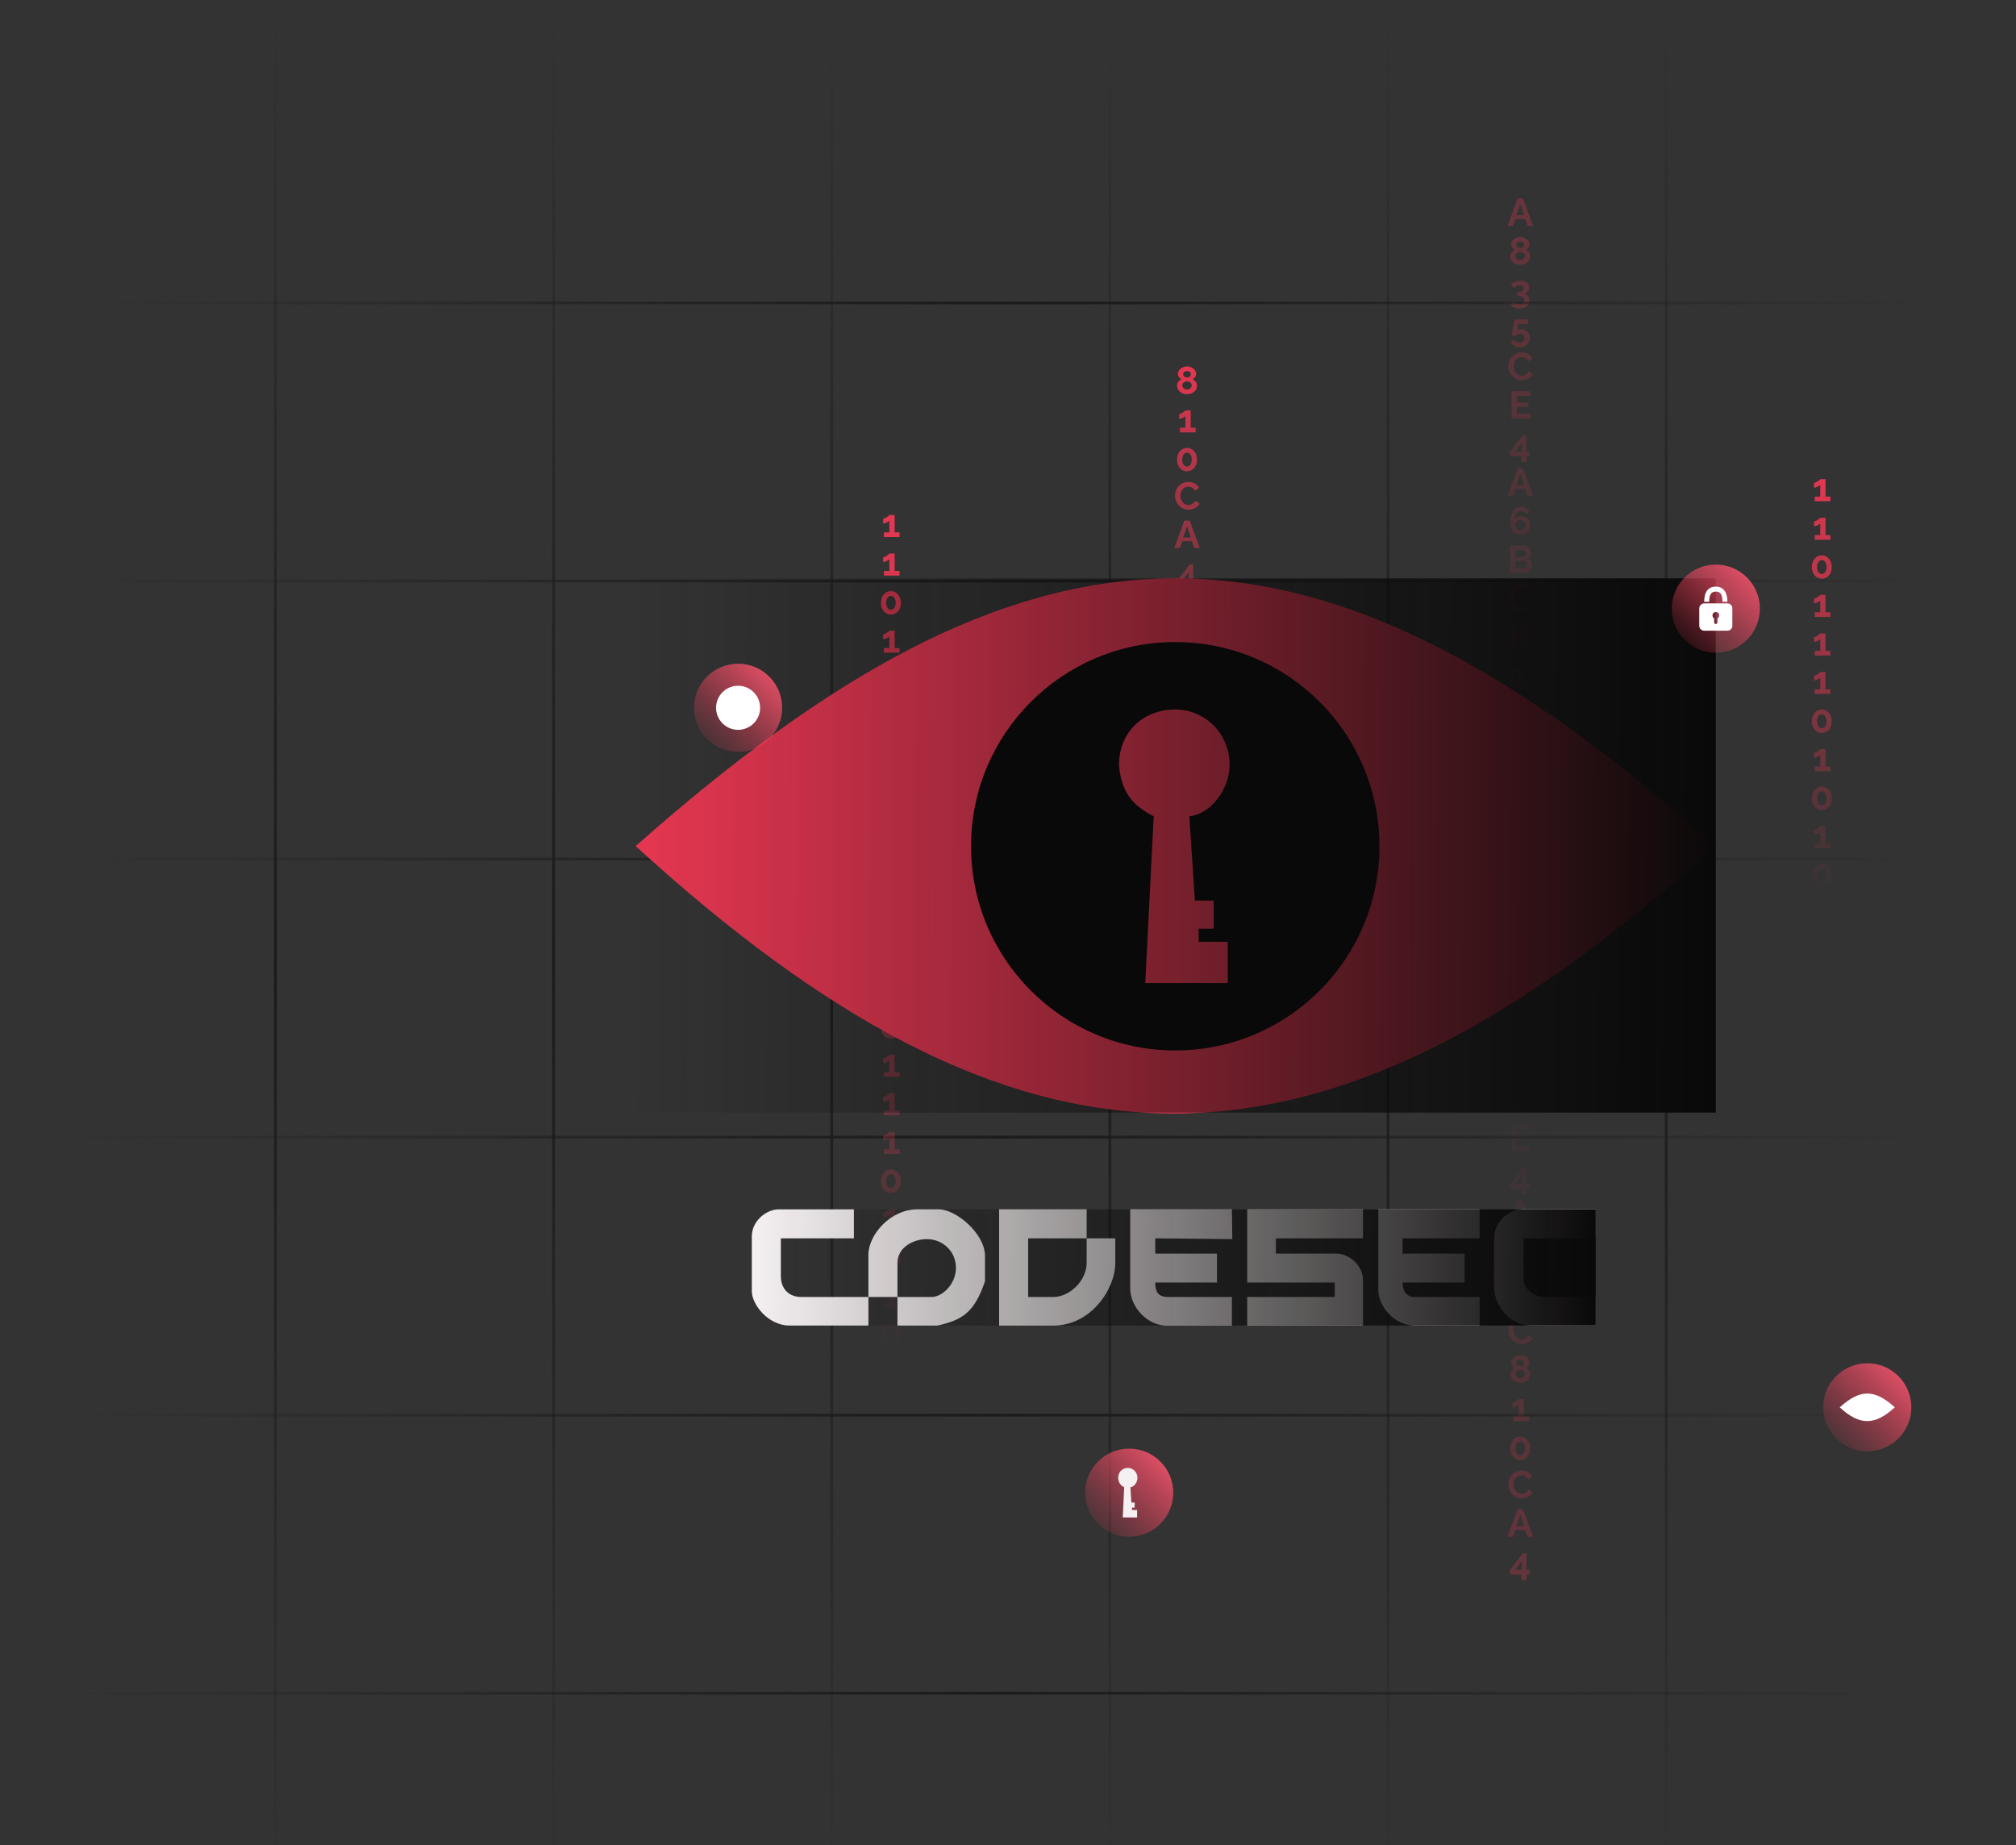 <svg width="732" height="670" viewBox="0 0 732 670" fill="none" xmlns="http://www.w3.org/2000/svg">
<rect x="0" y="0" width="732" height="670" fill="#333333" stroke="none"/>
<g clip-path="url(#clip0_1293_254)">
<path opacity="0.3" d="M551.035 72.06H552.995L556.649 82H554.661L553.737 79.522H550.265L549.355 82H547.367L551.035 72.06ZM553.387 78.164L552.015 74.062L550.587 78.164H553.387ZM555.615 93.06C555.615 93.676 555.447 94.217 555.111 94.684C554.785 95.141 554.346 95.496 553.795 95.748C553.245 96 552.643 96.126 551.989 96.126C551.327 96.126 550.72 95.995 550.169 95.734C549.628 95.463 549.194 95.095 548.867 94.628C548.55 94.152 548.391 93.606 548.391 92.99C548.391 92.617 548.471 92.281 548.629 91.982C548.788 91.674 548.984 91.413 549.217 91.198C549.46 90.983 549.703 90.811 549.945 90.68C549.6 90.512 549.306 90.26 549.063 89.924C548.821 89.588 548.699 89.219 548.699 88.818C548.699 88.37 548.797 87.978 548.993 87.642C549.189 87.297 549.451 87.007 549.777 86.774C550.104 86.541 550.459 86.363 550.841 86.242C551.233 86.121 551.621 86.06 552.003 86.06C552.377 86.06 552.759 86.121 553.151 86.242C553.543 86.354 553.903 86.527 554.229 86.76C554.556 86.993 554.817 87.283 555.013 87.628C555.219 87.964 555.321 88.356 555.321 88.804C555.321 89.205 555.195 89.579 554.943 89.924C554.691 90.269 554.388 90.521 554.033 90.68C554.444 90.885 554.808 91.193 555.125 91.604C555.452 92.005 555.615 92.491 555.615 93.06ZM550.603 88.874C550.603 89.126 550.673 89.341 550.813 89.518C550.953 89.695 551.131 89.831 551.345 89.924C551.56 90.008 551.779 90.05 552.003 90.05C552.218 90.05 552.433 90.008 552.647 89.924C552.862 89.831 553.039 89.695 553.179 89.518C553.329 89.341 553.403 89.121 553.403 88.86C553.403 88.515 553.263 88.239 552.983 88.034C552.703 87.829 552.372 87.726 551.989 87.726C551.616 87.726 551.289 87.833 551.009 88.048C550.739 88.253 550.603 88.529 550.603 88.874ZM553.711 92.948C553.711 92.631 553.627 92.365 553.459 92.15C553.291 91.926 553.077 91.758 552.815 91.646C552.554 91.525 552.279 91.464 551.989 91.464C551.691 91.464 551.411 91.525 551.149 91.646C550.897 91.767 550.692 91.94 550.533 92.164C550.375 92.388 550.295 92.649 550.295 92.948C550.295 93.247 550.379 93.508 550.547 93.732C550.715 93.947 550.93 94.119 551.191 94.25C551.453 94.371 551.723 94.432 552.003 94.432C552.302 94.432 552.577 94.367 552.829 94.236C553.091 94.105 553.301 93.933 553.459 93.718C553.627 93.494 553.711 93.237 553.711 92.948ZM553.431 106.696C554.009 106.789 554.476 107.069 554.831 107.536C555.195 107.993 555.377 108.544 555.377 109.188C555.377 109.776 555.227 110.285 554.929 110.714C554.63 111.143 554.205 111.475 553.655 111.708C553.113 111.941 552.474 112.058 551.737 112.058C550.318 112.058 549.235 111.61 548.489 110.714L549.553 109.384C549.795 109.692 550.085 109.93 550.421 110.098C550.766 110.266 551.186 110.35 551.681 110.35C552.25 110.35 552.684 110.233 552.983 110C553.281 109.776 553.431 109.435 553.431 108.978C553.431 108.493 553.258 108.119 552.913 107.858C552.567 107.597 552.045 107.466 551.345 107.466H550.953V106.066H551.387C551.956 106.066 552.399 105.94 552.717 105.688C553.043 105.427 553.207 105.095 553.207 104.694C553.207 104.321 553.076 104.041 552.815 103.854C552.553 103.658 552.213 103.56 551.793 103.56C550.925 103.56 550.262 103.933 549.805 104.68L548.629 103.364C548.825 103.084 549.091 102.837 549.427 102.622C549.772 102.407 550.164 102.239 550.603 102.118C551.051 101.997 551.517 101.936 552.003 101.936C552.637 101.936 553.193 102.039 553.669 102.244C554.154 102.449 554.532 102.739 554.803 103.112C555.073 103.485 555.209 103.919 555.209 104.414C555.209 104.787 555.134 105.137 554.985 105.464C554.835 105.781 554.625 106.052 554.355 106.276C554.093 106.491 553.785 106.631 553.431 106.696ZM551.792 126.086C551.073 126.086 550.425 125.932 549.846 125.624C549.267 125.316 548.829 124.896 548.53 124.364L549.608 123.244C549.869 123.608 550.196 123.897 550.588 124.112C550.98 124.327 551.386 124.434 551.806 124.434C552.31 124.434 552.721 124.28 553.038 123.972C553.365 123.664 553.528 123.263 553.528 122.768C553.528 122.283 553.374 121.891 553.066 121.592C552.758 121.293 552.375 121.144 551.918 121.144C551.61 121.144 551.321 121.214 551.05 121.354C550.789 121.485 550.579 121.676 550.42 121.928H548.782L549.93 116.006H554.83V117.714H551.288L550.882 119.94C550.994 119.828 551.157 119.735 551.372 119.66C551.596 119.576 551.867 119.534 552.184 119.534C552.809 119.534 553.365 119.669 553.85 119.94C554.345 120.211 554.732 120.589 555.012 121.074C555.301 121.55 555.446 122.101 555.446 122.726C555.446 123.398 555.287 123.986 554.97 124.49C554.653 124.994 554.219 125.386 553.668 125.666C553.117 125.946 552.492 126.086 551.792 126.086ZM547.635 132.96C547.635 132.353 547.743 131.756 547.957 131.168C548.181 130.58 548.503 130.048 548.923 129.572C549.343 129.096 549.857 128.718 550.463 128.438C551.07 128.149 551.761 128.004 552.535 128.004C553.441 128.004 554.229 128.205 554.901 128.606C555.573 129.007 556.073 129.53 556.399 130.174L554.915 131.196C554.747 130.823 554.528 130.529 554.257 130.314C553.987 130.099 553.693 129.945 553.375 129.852C553.067 129.759 552.769 129.712 552.479 129.712C551.994 129.712 551.569 129.81 551.205 130.006C550.851 130.202 550.552 130.459 550.309 130.776C550.067 131.093 549.885 131.448 549.763 131.84C549.651 132.232 549.595 132.624 549.595 133.016C549.595 133.604 549.717 134.155 549.959 134.668C550.202 135.172 550.543 135.583 550.981 135.9C551.42 136.217 551.929 136.376 552.507 136.376C552.806 136.376 553.114 136.325 553.431 136.222C553.758 136.119 554.057 135.956 554.327 135.732C554.598 135.508 554.808 135.219 554.957 134.864L556.539 135.774C556.334 136.269 556.012 136.689 555.573 137.034C555.135 137.37 554.64 137.631 554.089 137.818C553.539 137.995 552.993 138.084 552.451 138.084C551.742 138.084 551.093 137.939 550.505 137.65C549.927 137.351 549.423 136.959 548.993 136.474C548.564 135.979 548.228 135.429 547.985 134.822C547.752 134.206 547.635 133.585 547.635 132.96ZM555.734 150.306V152H548.832V142.06H555.608V143.754H550.764V146.148H554.95V147.716H550.764V150.306H555.734ZM552.369 167.778V165.692H548.281V164.026L552.971 158.006H554.245V164.012H555.477V165.692H554.245V167.778H552.369ZM550.157 164.012H552.579V160.848L550.157 164.012ZM551.035 170.06H552.995L556.649 180H554.661L553.737 177.522H550.265L549.355 180H547.367L551.035 170.06ZM553.387 176.164L552.015 172.062L550.587 176.164H553.387ZM555.686 190.682C555.686 191.326 555.523 191.909 555.196 192.432C554.879 192.955 554.445 193.37 553.894 193.678C553.353 193.986 552.737 194.14 552.046 194.14C551.299 194.14 550.651 193.958 550.1 193.594C549.549 193.23 549.125 192.707 548.826 192.026C548.537 191.345 548.392 190.528 548.392 189.576C548.392 187.765 548.737 186.384 549.428 185.432C550.128 184.471 551.066 183.99 552.242 183.99C552.867 183.99 553.441 184.125 553.964 184.396C554.496 184.667 554.944 185.054 555.308 185.558L554.23 186.734C554.006 186.389 553.717 186.118 553.362 185.922C553.007 185.717 552.625 185.614 552.214 185.614C551.589 185.614 551.089 185.866 550.716 186.37C550.343 186.865 550.147 187.56 550.128 188.456C550.324 188.12 550.604 187.854 550.968 187.658C551.332 187.462 551.747 187.364 552.214 187.364C552.867 187.364 553.455 187.513 553.978 187.812C554.501 188.101 554.916 188.498 555.224 189.002C555.532 189.497 555.686 190.057 555.686 190.682ZM552.06 192.558C552.387 192.558 552.69 192.474 552.97 192.306C553.25 192.129 553.474 191.9 553.642 191.62C553.81 191.331 553.894 191.018 553.894 190.682C553.894 190.346 553.81 190.043 553.642 189.772C553.474 189.492 553.25 189.273 552.97 189.114C552.69 188.946 552.387 188.862 552.06 188.862C551.724 188.862 551.416 188.946 551.136 189.114C550.856 189.273 550.632 189.492 550.464 189.772C550.305 190.043 550.226 190.346 550.226 190.682C550.226 191.018 550.31 191.331 550.478 191.62C550.646 191.9 550.865 192.129 551.136 192.306C551.416 192.474 551.724 192.558 552.06 192.558ZM556.286 205.438C556.286 205.998 556.142 206.469 555.852 206.852C555.563 207.225 555.171 207.51 554.676 207.706C554.191 207.902 553.659 208 553.08 208H548.278V198.06H553.598C554.065 198.06 554.466 198.186 554.802 198.438C555.138 198.681 555.4 198.998 555.586 199.39C555.773 199.782 555.866 200.183 555.866 200.594C555.866 201.079 555.745 201.537 555.502 201.966C555.26 202.386 554.905 202.699 554.438 202.904C555.008 203.072 555.456 203.375 555.782 203.814C556.118 204.253 556.286 204.794 556.286 205.438ZM550.21 199.712V202.218H552.786C553.104 202.218 553.379 202.106 553.612 201.882C553.846 201.658 553.962 201.35 553.962 200.958C553.962 200.585 553.855 200.286 553.64 200.062C553.435 199.829 553.178 199.712 552.87 199.712H550.21ZM554.34 205.074C554.34 204.71 554.228 204.397 554.004 204.136C553.78 203.875 553.505 203.744 553.178 203.744H550.21V206.362H553.08C553.435 206.362 553.734 206.236 553.976 205.984C554.219 205.732 554.34 205.429 554.34 205.074ZM547.635 216.96C547.635 216.353 547.743 215.756 547.957 215.168C548.181 214.58 548.503 214.048 548.923 213.572C549.343 213.096 549.857 212.718 550.463 212.438C551.07 212.149 551.761 212.004 552.535 212.004C553.441 212.004 554.229 212.205 554.901 212.606C555.573 213.007 556.073 213.53 556.399 214.174L554.915 215.196C554.747 214.823 554.528 214.529 554.257 214.314C553.987 214.099 553.693 213.945 553.375 213.852C553.067 213.759 552.769 213.712 552.479 213.712C551.994 213.712 551.569 213.81 551.205 214.006C550.851 214.202 550.552 214.459 550.309 214.776C550.067 215.093 549.885 215.448 549.763 215.84C549.651 216.232 549.595 216.624 549.595 217.016C549.595 217.604 549.717 218.155 549.959 218.668C550.202 219.172 550.543 219.583 550.981 219.9C551.42 220.217 551.929 220.376 552.507 220.376C552.806 220.376 553.114 220.325 553.431 220.222C553.758 220.119 554.057 219.956 554.327 219.732C554.598 219.508 554.808 219.219 554.957 218.864L556.539 219.774C556.334 220.269 556.012 220.689 555.573 221.034C555.135 221.37 554.64 221.631 554.089 221.818C553.539 221.995 552.993 222.084 552.451 222.084C551.742 222.084 551.093 221.939 550.505 221.65C549.927 221.351 549.423 220.959 548.993 220.474C548.564 219.979 548.228 219.429 547.985 218.822C547.752 218.206 547.635 217.585 547.635 216.96ZM555.615 233.06C555.615 233.676 555.447 234.217 555.111 234.684C554.785 235.141 554.346 235.496 553.795 235.748C553.245 236 552.643 236.126 551.989 236.126C551.327 236.126 550.72 235.995 550.169 235.734C549.628 235.463 549.194 235.095 548.867 234.628C548.55 234.152 548.391 233.606 548.391 232.99C548.391 232.617 548.471 232.281 548.629 231.982C548.788 231.674 548.984 231.413 549.217 231.198C549.46 230.983 549.703 230.811 549.945 230.68C549.6 230.512 549.306 230.26 549.063 229.924C548.821 229.588 548.699 229.219 548.699 228.818C548.699 228.37 548.797 227.978 548.993 227.642C549.189 227.297 549.451 227.007 549.777 226.774C550.104 226.541 550.459 226.363 550.841 226.242C551.233 226.121 551.621 226.06 552.003 226.06C552.377 226.06 552.759 226.121 553.151 226.242C553.543 226.354 553.903 226.527 554.229 226.76C554.556 226.993 554.817 227.283 555.013 227.628C555.219 227.964 555.321 228.356 555.321 228.804C555.321 229.205 555.195 229.579 554.943 229.924C554.691 230.269 554.388 230.521 554.033 230.68C554.444 230.885 554.808 231.193 555.125 231.604C555.452 232.005 555.615 232.491 555.615 233.06ZM550.603 228.874C550.603 229.126 550.673 229.341 550.813 229.518C550.953 229.695 551.131 229.831 551.345 229.924C551.56 230.008 551.779 230.05 552.003 230.05C552.218 230.05 552.433 230.008 552.647 229.924C552.862 229.831 553.039 229.695 553.179 229.518C553.329 229.341 553.403 229.121 553.403 228.86C553.403 228.515 553.263 228.239 552.983 228.034C552.703 227.829 552.372 227.726 551.989 227.726C551.616 227.726 551.289 227.833 551.009 228.048C550.739 228.253 550.603 228.529 550.603 228.874ZM553.711 232.948C553.711 232.631 553.627 232.365 553.459 232.15C553.291 231.926 553.077 231.758 552.815 231.646C552.554 231.525 552.279 231.464 551.989 231.464C551.691 231.464 551.411 231.525 551.149 231.646C550.897 231.767 550.692 231.94 550.533 232.164C550.375 232.388 550.295 232.649 550.295 232.948C550.295 233.247 550.379 233.508 550.547 233.732C550.715 233.947 550.93 234.119 551.191 234.25C551.453 234.371 551.723 234.432 552.003 234.432C552.302 234.432 552.577 234.367 552.829 234.236C553.091 234.105 553.301 233.933 553.459 233.718C553.627 233.494 553.711 233.237 553.711 232.948ZM555.121 248.306V250H549.437V248.306H551.425V244.064C551.313 244.204 551.122 244.353 550.851 244.512C550.59 244.671 550.3 244.806 549.983 244.918C549.675 245.03 549.4 245.086 549.157 245.086V243.336C549.325 243.336 549.526 243.285 549.759 243.182C550.002 243.07 550.24 242.939 550.473 242.79C550.716 242.641 550.921 242.496 551.089 242.356C551.266 242.207 551.378 242.09 551.425 242.006H553.343V248.306H555.121ZM555.61 259.898C555.61 260.719 555.452 261.452 555.134 262.096C554.826 262.731 554.397 263.23 553.846 263.594C553.305 263.958 552.689 264.14 551.998 264.14C551.308 264.14 550.687 263.958 550.136 263.594C549.595 263.23 549.166 262.731 548.848 262.096C548.54 261.452 548.386 260.719 548.386 259.898C548.386 259.077 548.54 258.349 548.848 257.714C549.166 257.07 549.595 256.566 550.136 256.202C550.687 255.829 551.308 255.642 551.998 255.642C552.689 255.642 553.305 255.829 553.846 256.202C554.397 256.566 554.826 257.07 555.134 257.714C555.452 258.349 555.61 259.077 555.61 259.898ZM553.72 259.898C553.72 259.151 553.557 258.545 553.23 258.078C552.913 257.602 552.502 257.364 551.998 257.364C551.476 257.364 551.056 257.602 550.738 258.078C550.421 258.545 550.262 259.151 550.262 259.898C550.262 260.645 550.421 261.251 550.738 261.718C551.056 262.185 551.476 262.418 551.998 262.418C552.502 262.418 552.913 262.185 553.23 261.718C553.557 261.251 553.72 260.645 553.72 259.898ZM547.635 272.96C547.635 272.353 547.743 271.756 547.957 271.168C548.181 270.58 548.503 270.048 548.923 269.572C549.343 269.096 549.857 268.718 550.463 268.438C551.07 268.149 551.761 268.004 552.535 268.004C553.441 268.004 554.229 268.205 554.901 268.606C555.573 269.007 556.073 269.53 556.399 270.174L554.915 271.196C554.747 270.823 554.528 270.529 554.257 270.314C553.987 270.099 553.693 269.945 553.375 269.852C553.067 269.759 552.769 269.712 552.479 269.712C551.994 269.712 551.569 269.81 551.205 270.006C550.851 270.202 550.552 270.459 550.309 270.776C550.067 271.093 549.885 271.448 549.763 271.84C549.651 272.232 549.595 272.624 549.595 273.016C549.595 273.604 549.717 274.155 549.959 274.668C550.202 275.172 550.543 275.583 550.981 275.9C551.42 276.217 551.929 276.376 552.507 276.376C552.806 276.376 553.114 276.325 553.431 276.222C553.758 276.119 554.057 275.956 554.327 275.732C554.598 275.508 554.808 275.219 554.957 274.864L556.539 275.774C556.334 276.269 556.012 276.689 555.573 277.034C555.135 277.37 554.64 277.631 554.089 277.818C553.539 277.995 552.993 278.084 552.451 278.084C551.742 278.084 551.093 277.939 550.505 277.65C549.927 277.351 549.423 276.959 548.993 276.474C548.564 275.979 548.228 275.429 547.985 274.822C547.752 274.206 547.635 273.585 547.635 272.96ZM551.035 282.06H552.995L556.649 292H554.661L553.737 289.522H550.265L549.355 292H547.367L551.035 282.06ZM553.387 288.164L552.015 284.062L550.587 288.164H553.387ZM552.369 307.778V305.692H548.281V304.026L552.971 298.006H554.245V304.012H555.477V305.692H554.245V307.778H552.369ZM550.157 304.012H552.579V300.848L550.157 304.012ZM555.686 316.682C555.686 317.326 555.523 317.909 555.196 318.432C554.879 318.955 554.445 319.37 553.894 319.678C553.353 319.986 552.737 320.14 552.046 320.14C551.299 320.14 550.651 319.958 550.1 319.594C549.549 319.23 549.125 318.707 548.826 318.026C548.537 317.345 548.392 316.528 548.392 315.576C548.392 313.765 548.737 312.384 549.428 311.432C550.128 310.471 551.066 309.99 552.242 309.99C552.867 309.99 553.441 310.125 553.964 310.396C554.496 310.667 554.944 311.054 555.308 311.558L554.23 312.734C554.006 312.389 553.717 312.118 553.362 311.922C553.007 311.717 552.625 311.614 552.214 311.614C551.589 311.614 551.089 311.866 550.716 312.37C550.343 312.865 550.147 313.56 550.128 314.456C550.324 314.12 550.604 313.854 550.968 313.658C551.332 313.462 551.747 313.364 552.214 313.364C552.867 313.364 553.455 313.513 553.978 313.812C554.501 314.101 554.916 314.498 555.224 315.002C555.532 315.497 555.686 316.057 555.686 316.682ZM552.06 318.558C552.387 318.558 552.69 318.474 552.97 318.306C553.25 318.129 553.474 317.9 553.642 317.62C553.81 317.331 553.894 317.018 553.894 316.682C553.894 316.346 553.81 316.043 553.642 315.772C553.474 315.492 553.25 315.273 552.97 315.114C552.69 314.946 552.387 314.862 552.06 314.862C551.724 314.862 551.416 314.946 551.136 315.114C550.856 315.273 550.632 315.492 550.464 315.772C550.305 316.043 550.226 316.346 550.226 316.682C550.226 317.018 550.31 317.331 550.478 317.62C550.646 317.9 550.865 318.129 551.136 318.306C551.416 318.474 551.724 318.558 552.06 318.558ZM549.016 334V324.06H555.694V325.754H550.948V328.316H554.896V329.884H550.948V334H549.016ZM551.035 338.06H552.995L556.649 348H554.661L553.737 345.522H550.265L549.355 348H547.367L551.035 338.06ZM553.387 344.164L552.015 340.062L550.587 344.164H553.387ZM555.615 359.06C555.615 359.676 555.447 360.217 555.111 360.684C554.785 361.141 554.346 361.496 553.795 361.748C553.245 362 552.643 362.126 551.989 362.126C551.327 362.126 550.72 361.995 550.169 361.734C549.628 361.463 549.194 361.095 548.867 360.628C548.55 360.152 548.391 359.606 548.391 358.99C548.391 358.617 548.471 358.281 548.629 357.982C548.788 357.674 548.984 357.413 549.217 357.198C549.46 356.983 549.703 356.811 549.945 356.68C549.6 356.512 549.306 356.26 549.063 355.924C548.821 355.588 548.699 355.219 548.699 354.818C548.699 354.37 548.797 353.978 548.993 353.642C549.189 353.297 549.451 353.007 549.777 352.774C550.104 352.541 550.459 352.363 550.841 352.242C551.233 352.121 551.621 352.06 552.003 352.06C552.377 352.06 552.759 352.121 553.151 352.242C553.543 352.354 553.903 352.527 554.229 352.76C554.556 352.993 554.817 353.283 555.013 353.628C555.219 353.964 555.321 354.356 555.321 354.804C555.321 355.205 555.195 355.579 554.943 355.924C554.691 356.269 554.388 356.521 554.033 356.68C554.444 356.885 554.808 357.193 555.125 357.604C555.452 358.005 555.615 358.491 555.615 359.06ZM550.603 354.874C550.603 355.126 550.673 355.341 550.813 355.518C550.953 355.695 551.131 355.831 551.345 355.924C551.56 356.008 551.779 356.05 552.003 356.05C552.218 356.05 552.433 356.008 552.647 355.924C552.862 355.831 553.039 355.695 553.179 355.518C553.329 355.341 553.403 355.121 553.403 354.86C553.403 354.515 553.263 354.239 552.983 354.034C552.703 353.829 552.372 353.726 551.989 353.726C551.616 353.726 551.289 353.833 551.009 354.048C550.739 354.253 550.603 354.529 550.603 354.874ZM553.711 358.948C553.711 358.631 553.627 358.365 553.459 358.15C553.291 357.926 553.077 357.758 552.815 357.646C552.554 357.525 552.279 357.464 551.989 357.464C551.691 357.464 551.411 357.525 551.149 357.646C550.897 357.767 550.692 357.94 550.533 358.164C550.375 358.388 550.295 358.649 550.295 358.948C550.295 359.247 550.379 359.508 550.547 359.732C550.715 359.947 550.93 360.119 551.191 360.25C551.453 360.371 551.723 360.432 552.003 360.432C552.302 360.432 552.577 360.367 552.829 360.236C553.091 360.105 553.301 359.933 553.459 359.718C553.627 359.494 553.711 359.237 553.711 358.948ZM553.431 372.696C554.009 372.789 554.476 373.069 554.831 373.536C555.195 373.993 555.377 374.544 555.377 375.188C555.377 375.776 555.227 376.285 554.929 376.714C554.63 377.143 554.205 377.475 553.655 377.708C553.113 377.941 552.474 378.058 551.737 378.058C550.318 378.058 549.235 377.61 548.489 376.714L549.553 375.384C549.795 375.692 550.085 375.93 550.421 376.098C550.766 376.266 551.186 376.35 551.681 376.35C552.25 376.35 552.684 376.233 552.983 376C553.281 375.776 553.431 375.435 553.431 374.978C553.431 374.493 553.258 374.119 552.913 373.858C552.567 373.597 552.045 373.466 551.345 373.466H550.953V372.066H551.387C551.956 372.066 552.399 371.94 552.717 371.688C553.043 371.427 553.207 371.095 553.207 370.694C553.207 370.321 553.076 370.041 552.815 369.854C552.553 369.658 552.213 369.56 551.793 369.56C550.925 369.56 550.262 369.933 549.805 370.68L548.629 369.364C548.825 369.084 549.091 368.837 549.427 368.622C549.772 368.407 550.164 368.239 550.603 368.118C551.051 367.997 551.517 367.936 552.003 367.936C552.637 367.936 553.193 368.039 553.669 368.244C554.154 368.449 554.532 368.739 554.803 369.112C555.073 369.485 555.209 369.919 555.209 370.414C555.209 370.787 555.134 371.137 554.985 371.464C554.835 371.781 554.625 372.052 554.355 372.276C554.093 372.491 553.785 372.631 553.431 372.696ZM551.792 392.086C551.073 392.086 550.425 391.932 549.846 391.624C549.267 391.316 548.829 390.896 548.53 390.364L549.608 389.244C549.869 389.608 550.196 389.897 550.588 390.112C550.98 390.327 551.386 390.434 551.806 390.434C552.31 390.434 552.721 390.28 553.038 389.972C553.365 389.664 553.528 389.263 553.528 388.768C553.528 388.283 553.374 387.891 553.066 387.592C552.758 387.293 552.375 387.144 551.918 387.144C551.61 387.144 551.321 387.214 551.05 387.354C550.789 387.485 550.579 387.676 550.42 387.928H548.782L549.93 382.006H554.83V383.714H551.288L550.882 385.94C550.994 385.828 551.157 385.735 551.372 385.66C551.596 385.576 551.867 385.534 552.184 385.534C552.809 385.534 553.365 385.669 553.85 385.94C554.345 386.211 554.732 386.589 555.012 387.074C555.301 387.55 555.446 388.101 555.446 388.726C555.446 389.398 555.287 389.986 554.97 390.49C554.653 390.994 554.219 391.386 553.668 391.666C553.117 391.946 552.492 392.086 551.792 392.086ZM547.635 398.96C547.635 398.353 547.743 397.756 547.957 397.168C548.181 396.58 548.503 396.048 548.923 395.572C549.343 395.096 549.857 394.718 550.463 394.438C551.07 394.149 551.761 394.004 552.535 394.004C553.441 394.004 554.229 394.205 554.901 394.606C555.573 395.007 556.073 395.53 556.399 396.174L554.915 397.196C554.747 396.823 554.528 396.529 554.257 396.314C553.987 396.099 553.693 395.945 553.375 395.852C553.067 395.759 552.769 395.712 552.479 395.712C551.994 395.712 551.569 395.81 551.205 396.006C550.851 396.202 550.552 396.459 550.309 396.776C550.067 397.093 549.885 397.448 549.763 397.84C549.651 398.232 549.595 398.624 549.595 399.016C549.595 399.604 549.717 400.155 549.959 400.668C550.202 401.172 550.543 401.583 550.981 401.9C551.42 402.217 551.929 402.376 552.507 402.376C552.806 402.376 553.114 402.325 553.431 402.222C553.758 402.119 554.057 401.956 554.327 401.732C554.598 401.508 554.808 401.219 554.957 400.864L556.539 401.774C556.334 402.269 556.012 402.689 555.573 403.034C555.135 403.37 554.64 403.631 554.089 403.818C553.539 403.995 552.993 404.084 552.451 404.084C551.742 404.084 551.093 403.939 550.505 403.65C549.927 403.351 549.423 402.959 548.993 402.474C548.564 401.979 548.228 401.429 547.985 400.822C547.752 400.206 547.635 399.585 547.635 398.96ZM555.734 416.306V418H548.832V408.06H555.608V409.754H550.764V412.148H554.95V413.716H550.764V416.306H555.734ZM552.369 433.778V431.692H548.281V430.026L552.971 424.006H554.245V430.012H555.477V431.692H554.245V433.778H552.369ZM550.157 430.012H552.579V426.848L550.157 430.012ZM551.035 436.06H552.995L556.649 446H554.661L553.737 443.522H550.265L549.355 446H547.367L551.035 436.06ZM553.387 442.164L552.015 438.062L550.587 442.164H553.387ZM555.686 456.682C555.686 457.326 555.523 457.909 555.196 458.432C554.879 458.955 554.445 459.37 553.894 459.678C553.353 459.986 552.737 460.14 552.046 460.14C551.299 460.14 550.651 459.958 550.1 459.594C549.549 459.23 549.125 458.707 548.826 458.026C548.537 457.345 548.392 456.528 548.392 455.576C548.392 453.765 548.737 452.384 549.428 451.432C550.128 450.471 551.066 449.99 552.242 449.99C552.867 449.99 553.441 450.125 553.964 450.396C554.496 450.667 554.944 451.054 555.308 451.558L554.23 452.734C554.006 452.389 553.717 452.118 553.362 451.922C553.007 451.717 552.625 451.614 552.214 451.614C551.589 451.614 551.089 451.866 550.716 452.37C550.343 452.865 550.147 453.56 550.128 454.456C550.324 454.12 550.604 453.854 550.968 453.658C551.332 453.462 551.747 453.364 552.214 453.364C552.867 453.364 553.455 453.513 553.978 453.812C554.501 454.101 554.916 454.498 555.224 455.002C555.532 455.497 555.686 456.057 555.686 456.682ZM552.06 458.558C552.387 458.558 552.69 458.474 552.97 458.306C553.25 458.129 553.474 457.9 553.642 457.62C553.81 457.331 553.894 457.018 553.894 456.682C553.894 456.346 553.81 456.043 553.642 455.772C553.474 455.492 553.25 455.273 552.97 455.114C552.69 454.946 552.387 454.862 552.06 454.862C551.724 454.862 551.416 454.946 551.136 455.114C550.856 455.273 550.632 455.492 550.464 455.772C550.305 456.043 550.226 456.346 550.226 456.682C550.226 457.018 550.31 457.331 550.478 457.62C550.646 457.9 550.865 458.129 551.136 458.306C551.416 458.474 551.724 458.558 552.06 458.558ZM556.286 471.438C556.286 471.998 556.142 472.469 555.852 472.852C555.563 473.225 555.171 473.51 554.676 473.706C554.191 473.902 553.659 474 553.08 474H548.278V464.06H553.598C554.065 464.06 554.466 464.186 554.802 464.438C555.138 464.681 555.4 464.998 555.586 465.39C555.773 465.782 555.866 466.183 555.866 466.594C555.866 467.079 555.745 467.537 555.502 467.966C555.26 468.386 554.905 468.699 554.438 468.904C555.008 469.072 555.456 469.375 555.782 469.814C556.118 470.253 556.286 470.794 556.286 471.438ZM550.21 465.712V468.218H552.786C553.104 468.218 553.379 468.106 553.612 467.882C553.846 467.658 553.962 467.35 553.962 466.958C553.962 466.585 553.855 466.286 553.64 466.062C553.435 465.829 553.178 465.712 552.87 465.712H550.21ZM554.34 471.074C554.34 470.71 554.228 470.397 554.004 470.136C553.78 469.875 553.505 469.744 553.178 469.744H550.21V472.362H553.08C553.435 472.362 553.734 472.236 553.976 471.984C554.219 471.732 554.34 471.429 554.34 471.074ZM547.635 482.96C547.635 482.353 547.743 481.756 547.957 481.168C548.181 480.58 548.503 480.048 548.923 479.572C549.343 479.096 549.857 478.718 550.463 478.438C551.07 478.149 551.761 478.004 552.535 478.004C553.441 478.004 554.229 478.205 554.901 478.606C555.573 479.007 556.073 479.53 556.399 480.174L554.915 481.196C554.747 480.823 554.528 480.529 554.257 480.314C553.987 480.099 553.693 479.945 553.375 479.852C553.067 479.759 552.769 479.712 552.479 479.712C551.994 479.712 551.569 479.81 551.205 480.006C550.851 480.202 550.552 480.459 550.309 480.776C550.067 481.093 549.885 481.448 549.763 481.84C549.651 482.232 549.595 482.624 549.595 483.016C549.595 483.604 549.717 484.155 549.959 484.668C550.202 485.172 550.543 485.583 550.981 485.9C551.42 486.217 551.929 486.376 552.507 486.376C552.806 486.376 553.114 486.325 553.431 486.222C553.758 486.119 554.057 485.956 554.327 485.732C554.598 485.508 554.808 485.219 554.957 484.864L556.539 485.774C556.334 486.269 556.012 486.689 555.573 487.034C555.135 487.37 554.64 487.631 554.089 487.818C553.539 487.995 552.993 488.084 552.451 488.084C551.742 488.084 551.093 487.939 550.505 487.65C549.927 487.351 549.423 486.959 548.993 486.474C548.564 485.979 548.228 485.429 547.985 484.822C547.752 484.206 547.635 483.585 547.635 482.96ZM555.615 499.06C555.615 499.676 555.447 500.217 555.111 500.684C554.785 501.141 554.346 501.496 553.795 501.748C553.245 502 552.643 502.126 551.989 502.126C551.327 502.126 550.72 501.995 550.169 501.734C549.628 501.463 549.194 501.095 548.867 500.628C548.55 500.152 548.391 499.606 548.391 498.99C548.391 498.617 548.471 498.281 548.629 497.982C548.788 497.674 548.984 497.413 549.217 497.198C549.46 496.983 549.703 496.811 549.945 496.68C549.6 496.512 549.306 496.26 549.063 495.924C548.821 495.588 548.699 495.219 548.699 494.818C548.699 494.37 548.797 493.978 548.993 493.642C549.189 493.297 549.451 493.007 549.777 492.774C550.104 492.541 550.459 492.363 550.841 492.242C551.233 492.121 551.621 492.06 552.003 492.06C552.377 492.06 552.759 492.121 553.151 492.242C553.543 492.354 553.903 492.527 554.229 492.76C554.556 492.993 554.817 493.283 555.013 493.628C555.219 493.964 555.321 494.356 555.321 494.804C555.321 495.205 555.195 495.579 554.943 495.924C554.691 496.269 554.388 496.521 554.033 496.68C554.444 496.885 554.808 497.193 555.125 497.604C555.452 498.005 555.615 498.491 555.615 499.06ZM550.603 494.874C550.603 495.126 550.673 495.341 550.813 495.518C550.953 495.695 551.131 495.831 551.345 495.924C551.56 496.008 551.779 496.05 552.003 496.05C552.218 496.05 552.433 496.008 552.647 495.924C552.862 495.831 553.039 495.695 553.179 495.518C553.329 495.341 553.403 495.121 553.403 494.86C553.403 494.515 553.263 494.239 552.983 494.034C552.703 493.829 552.372 493.726 551.989 493.726C551.616 493.726 551.289 493.833 551.009 494.048C550.739 494.253 550.603 494.529 550.603 494.874ZM553.711 498.948C553.711 498.631 553.627 498.365 553.459 498.15C553.291 497.926 553.077 497.758 552.815 497.646C552.554 497.525 552.279 497.464 551.989 497.464C551.691 497.464 551.411 497.525 551.149 497.646C550.897 497.767 550.692 497.94 550.533 498.164C550.375 498.388 550.295 498.649 550.295 498.948C550.295 499.247 550.379 499.508 550.547 499.732C550.715 499.947 550.93 500.119 551.191 500.25C551.453 500.371 551.723 500.432 552.003 500.432C552.302 500.432 552.577 500.367 552.829 500.236C553.091 500.105 553.301 499.933 553.459 499.718C553.627 499.494 553.711 499.237 553.711 498.948ZM555.121 514.306V516H549.437V514.306H551.425V510.064C551.313 510.204 551.122 510.353 550.851 510.512C550.59 510.671 550.3 510.806 549.983 510.918C549.675 511.03 549.4 511.086 549.157 511.086V509.336C549.325 509.336 549.526 509.285 549.759 509.182C550.002 509.07 550.24 508.939 550.473 508.79C550.716 508.641 550.921 508.496 551.089 508.356C551.266 508.207 551.378 508.09 551.425 508.006H553.343V514.306H555.121ZM555.61 525.898C555.61 526.719 555.452 527.452 555.134 528.096C554.826 528.731 554.397 529.23 553.846 529.594C553.305 529.958 552.689 530.14 551.998 530.14C551.308 530.14 550.687 529.958 550.136 529.594C549.595 529.23 549.166 528.731 548.848 528.096C548.54 527.452 548.386 526.719 548.386 525.898C548.386 525.077 548.54 524.349 548.848 523.714C549.166 523.07 549.595 522.566 550.136 522.202C550.687 521.829 551.308 521.642 551.998 521.642C552.689 521.642 553.305 521.829 553.846 522.202C554.397 522.566 554.826 523.07 555.134 523.714C555.452 524.349 555.61 525.077 555.61 525.898ZM553.72 525.898C553.72 525.151 553.557 524.545 553.23 524.078C552.913 523.602 552.502 523.364 551.998 523.364C551.476 523.364 551.056 523.602 550.738 524.078C550.421 524.545 550.262 525.151 550.262 525.898C550.262 526.645 550.421 527.251 550.738 527.718C551.056 528.185 551.476 528.418 551.998 528.418C552.502 528.418 552.913 528.185 553.23 527.718C553.557 527.251 553.72 526.645 553.72 525.898ZM547.635 538.96C547.635 538.353 547.743 537.756 547.957 537.168C548.181 536.58 548.503 536.048 548.923 535.572C549.343 535.096 549.857 534.718 550.463 534.438C551.07 534.149 551.761 534.004 552.535 534.004C553.441 534.004 554.229 534.205 554.901 534.606C555.573 535.007 556.073 535.53 556.399 536.174L554.915 537.196C554.747 536.823 554.528 536.529 554.257 536.314C553.987 536.099 553.693 535.945 553.375 535.852C553.067 535.759 552.769 535.712 552.479 535.712C551.994 535.712 551.569 535.81 551.205 536.006C550.851 536.202 550.552 536.459 550.309 536.776C550.067 537.093 549.885 537.448 549.763 537.84C549.651 538.232 549.595 538.624 549.595 539.016C549.595 539.604 549.717 540.155 549.959 540.668C550.202 541.172 550.543 541.583 550.981 541.9C551.42 542.217 551.929 542.376 552.507 542.376C552.806 542.376 553.114 542.325 553.431 542.222C553.758 542.119 554.057 541.956 554.327 541.732C554.598 541.508 554.808 541.219 554.957 540.864L556.539 541.774C556.334 542.269 556.012 542.689 555.573 543.034C555.135 543.37 554.64 543.631 554.089 543.818C553.539 543.995 552.993 544.084 552.451 544.084C551.742 544.084 551.093 543.939 550.505 543.65C549.927 543.351 549.423 542.959 548.993 542.474C548.564 541.979 548.228 541.429 547.985 540.822C547.752 540.206 547.635 539.585 547.635 538.96ZM551.035 548.06H552.995L556.649 558H554.661L553.737 555.522H550.265L549.355 558H547.367L551.035 548.06ZM553.387 554.164L552.015 550.062L550.587 554.164H553.387ZM552.369 573.778V571.692H548.281V570.026L552.971 564.006H554.245V570.012H555.477V571.692H554.245V573.778H552.369ZM550.157 570.012H552.579V566.848L550.157 570.012Z" fill="url(#paint0_linear_1293_254)"/>
<path d="M100 8V687" stroke="url(#paint1_linear_1293_254)"/>
<path d="M201 8V687" stroke="url(#paint2_linear_1293_254)"/>
<path d="M302 8V687" stroke="url(#paint3_linear_1293_254)"/>
<path d="M403 8V687" stroke="url(#paint4_linear_1293_254)"/>
<path d="M504 8V687" stroke="url(#paint5_linear_1293_254)"/>
<path d="M605 8V687" stroke="url(#paint6_linear_1293_254)"/>
<path d="M15 614.815L694 614.815" stroke="url(#paint7_linear_1293_254)"/>
<path d="M17.732 513.852L696.732 513.852" stroke="url(#paint8_linear_1293_254)"/>
<path d="M20.463 412.889L699.464 412.889" stroke="url(#paint9_linear_1293_254)"/>
<path d="M23.195 311.926L702.195 311.926" stroke="url(#paint10_linear_1293_254)"/>
<path d="M25.927 210.963L704.927 210.963" stroke="url(#paint11_linear_1293_254)"/>
<path d="M28.659 110L707.659 110" stroke="url(#paint12_linear_1293_254)"/>
<path d="M434.615 140.06C434.615 140.676 434.447 141.217 434.111 141.684C433.785 142.141 433.346 142.496 432.795 142.748C432.245 143 431.643 143.126 430.989 143.126C430.327 143.126 429.72 142.995 429.169 142.734C428.628 142.463 428.194 142.095 427.867 141.628C427.55 141.152 427.391 140.606 427.391 139.99C427.391 139.617 427.471 139.281 427.629 138.982C427.788 138.674 427.984 138.413 428.217 138.198C428.46 137.983 428.703 137.811 428.945 137.68C428.6 137.512 428.306 137.26 428.063 136.924C427.821 136.588 427.699 136.219 427.699 135.818C427.699 135.37 427.797 134.978 427.993 134.642C428.189 134.297 428.451 134.007 428.777 133.774C429.104 133.541 429.459 133.363 429.841 133.242C430.233 133.121 430.621 133.06 431.003 133.06C431.377 133.06 431.759 133.121 432.151 133.242C432.543 133.354 432.903 133.527 433.229 133.76C433.556 133.993 433.817 134.283 434.013 134.628C434.219 134.964 434.321 135.356 434.321 135.804C434.321 136.205 434.195 136.579 433.943 136.924C433.691 137.269 433.388 137.521 433.033 137.68C433.444 137.885 433.808 138.193 434.125 138.604C434.452 139.005 434.615 139.491 434.615 140.06ZM429.603 135.874C429.603 136.126 429.673 136.341 429.813 136.518C429.953 136.695 430.131 136.831 430.345 136.924C430.56 137.008 430.779 137.05 431.003 137.05C431.218 137.05 431.433 137.008 431.647 136.924C431.862 136.831 432.039 136.695 432.179 136.518C432.329 136.341 432.403 136.121 432.403 135.86C432.403 135.515 432.263 135.239 431.983 135.034C431.703 134.829 431.372 134.726 430.989 134.726C430.616 134.726 430.289 134.833 430.009 135.048C429.739 135.253 429.603 135.529 429.603 135.874ZM432.711 139.948C432.711 139.631 432.627 139.365 432.459 139.15C432.291 138.926 432.077 138.758 431.815 138.646C431.554 138.525 431.279 138.464 430.989 138.464C430.691 138.464 430.411 138.525 430.149 138.646C429.897 138.767 429.692 138.94 429.533 139.164C429.375 139.388 429.295 139.649 429.295 139.948C429.295 140.247 429.379 140.508 429.547 140.732C429.715 140.947 429.93 141.119 430.191 141.25C430.453 141.371 430.723 141.432 431.003 141.432C431.302 141.432 431.577 141.367 431.829 141.236C432.091 141.105 432.301 140.933 432.459 140.718C432.627 140.494 432.711 140.237 432.711 139.948ZM434.121 155.306V157H428.437V155.306H430.425V151.064C430.313 151.204 430.122 151.353 429.851 151.512C429.59 151.671 429.3 151.806 428.983 151.918C428.675 152.03 428.4 152.086 428.157 152.086V150.336C428.325 150.336 428.526 150.285 428.759 150.182C429.002 150.07 429.24 149.939 429.473 149.79C429.716 149.641 429.921 149.496 430.089 149.356C430.266 149.207 430.378 149.09 430.425 149.006H432.343V155.306H434.121ZM434.61 166.898C434.61 167.719 434.452 168.452 434.134 169.096C433.826 169.731 433.397 170.23 432.846 170.594C432.305 170.958 431.689 171.14 430.998 171.14C430.308 171.14 429.687 170.958 429.136 170.594C428.595 170.23 428.166 169.731 427.848 169.096C427.54 168.452 427.386 167.719 427.386 166.898C427.386 166.077 427.54 165.349 427.848 164.714C428.166 164.07 428.595 163.566 429.136 163.202C429.687 162.829 430.308 162.642 430.998 162.642C431.689 162.642 432.305 162.829 432.846 163.202C433.397 163.566 433.826 164.07 434.134 164.714C434.452 165.349 434.61 166.077 434.61 166.898ZM432.72 166.898C432.72 166.151 432.557 165.545 432.23 165.078C431.913 164.602 431.502 164.364 430.998 164.364C430.476 164.364 430.056 164.602 429.738 165.078C429.421 165.545 429.262 166.151 429.262 166.898C429.262 167.645 429.421 168.251 429.738 168.718C430.056 169.185 430.476 169.418 430.998 169.418C431.502 169.418 431.913 169.185 432.23 168.718C432.557 168.251 432.72 167.645 432.72 166.898ZM426.635 179.96C426.635 179.353 426.743 178.756 426.957 178.168C427.181 177.58 427.503 177.048 427.923 176.572C428.343 176.096 428.857 175.718 429.463 175.438C430.07 175.149 430.761 175.004 431.535 175.004C432.441 175.004 433.229 175.205 433.901 175.606C434.573 176.007 435.073 176.53 435.399 177.174L433.915 178.196C433.747 177.823 433.528 177.529 433.257 177.314C432.987 177.099 432.693 176.945 432.375 176.852C432.067 176.759 431.769 176.712 431.479 176.712C430.994 176.712 430.569 176.81 430.205 177.006C429.851 177.202 429.552 177.459 429.309 177.776C429.067 178.093 428.885 178.448 428.763 178.84C428.651 179.232 428.595 179.624 428.595 180.016C428.595 180.604 428.717 181.155 428.959 181.668C429.202 182.172 429.543 182.583 429.981 182.9C430.42 183.217 430.929 183.376 431.507 183.376C431.806 183.376 432.114 183.325 432.431 183.222C432.758 183.119 433.057 182.956 433.327 182.732C433.598 182.508 433.808 182.219 433.957 181.864L435.539 182.774C435.334 183.269 435.012 183.689 434.573 184.034C434.135 184.37 433.64 184.631 433.089 184.818C432.539 184.995 431.993 185.084 431.451 185.084C430.742 185.084 430.093 184.939 429.505 184.65C428.927 184.351 428.423 183.959 427.993 183.474C427.564 182.979 427.228 182.429 426.985 181.822C426.752 181.206 426.635 180.585 426.635 179.96ZM430.035 189.06H431.995L435.649 199H433.661L432.737 196.522H429.265L428.355 199H426.367L430.035 189.06ZM432.387 195.164L431.015 191.062L429.587 195.164H432.387ZM431.369 214.778V212.692H427.281V211.026L431.971 205.006H433.245V211.012H434.477V212.692H433.245V214.778H431.369ZM429.157 211.012H431.579V207.848L429.157 211.012ZM434.686 223.682C434.686 224.326 434.523 224.909 434.196 225.432C433.879 225.955 433.445 226.37 432.894 226.678C432.353 226.986 431.737 227.14 431.046 227.14C430.299 227.14 429.651 226.958 429.1 226.594C428.549 226.23 428.125 225.707 427.826 225.026C427.537 224.345 427.392 223.528 427.392 222.576C427.392 220.765 427.737 219.384 428.428 218.432C429.128 217.471 430.066 216.99 431.242 216.99C431.867 216.99 432.441 217.125 432.964 217.396C433.496 217.667 433.944 218.054 434.308 218.558L433.23 219.734C433.006 219.389 432.717 219.118 432.362 218.922C432.007 218.717 431.625 218.614 431.214 218.614C430.589 218.614 430.089 218.866 429.716 219.37C429.343 219.865 429.147 220.56 429.128 221.456C429.324 221.12 429.604 220.854 429.968 220.658C430.332 220.462 430.747 220.364 431.214 220.364C431.867 220.364 432.455 220.513 432.978 220.812C433.501 221.101 433.916 221.498 434.224 222.002C434.532 222.497 434.686 223.057 434.686 223.682ZM431.06 225.558C431.387 225.558 431.69 225.474 431.97 225.306C432.25 225.129 432.474 224.9 432.642 224.62C432.81 224.331 432.894 224.018 432.894 223.682C432.894 223.346 432.81 223.043 432.642 222.772C432.474 222.492 432.25 222.273 431.97 222.114C431.69 221.946 431.387 221.862 431.06 221.862C430.724 221.862 430.416 221.946 430.136 222.114C429.856 222.273 429.632 222.492 429.464 222.772C429.305 223.043 429.226 223.346 429.226 223.682C429.226 224.018 429.31 224.331 429.478 224.62C429.646 224.9 429.865 225.129 430.136 225.306C430.416 225.474 430.724 225.558 431.06 225.558ZM428.016 241V231.06H434.694V232.754H429.948V235.316H433.896V236.884H429.948V241H428.016Z" fill="url(#paint13_linear_1293_254)"/>
<path d="M326.621 193.306V195H320.937V193.306H322.925V189.064C322.813 189.204 322.622 189.353 322.351 189.512C322.09 189.671 321.8 189.806 321.483 189.918C321.175 190.03 320.9 190.086 320.657 190.086V188.336C320.825 188.336 321.026 188.285 321.259 188.182C321.502 188.07 321.74 187.939 321.973 187.79C322.216 187.641 322.421 187.496 322.589 187.356C322.766 187.207 322.878 187.09 322.925 187.006H324.843V193.306H326.621ZM326.621 207.306V209H320.937V207.306H322.925V203.064C322.813 203.204 322.622 203.353 322.351 203.512C322.09 203.671 321.8 203.806 321.483 203.918C321.175 204.03 320.9 204.086 320.657 204.086V202.336C320.825 202.336 321.026 202.285 321.259 202.182C321.502 202.07 321.74 201.939 321.973 201.79C322.216 201.641 322.421 201.496 322.589 201.356C322.766 201.207 322.878 201.09 322.925 201.006H324.843V207.306H326.621ZM327.11 218.898C327.11 219.719 326.952 220.452 326.634 221.096C326.326 221.731 325.897 222.23 325.346 222.594C324.805 222.958 324.189 223.14 323.498 223.14C322.808 223.14 322.187 222.958 321.636 222.594C321.095 222.23 320.666 221.731 320.348 221.096C320.04 220.452 319.886 219.719 319.886 218.898C319.886 218.077 320.04 217.349 320.348 216.714C320.666 216.07 321.095 215.566 321.636 215.202C322.187 214.829 322.808 214.642 323.498 214.642C324.189 214.642 324.805 214.829 325.346 215.202C325.897 215.566 326.326 216.07 326.634 216.714C326.952 217.349 327.11 218.077 327.11 218.898ZM325.22 218.898C325.22 218.151 325.057 217.545 324.73 217.078C324.413 216.602 324.002 216.364 323.498 216.364C322.976 216.364 322.556 216.602 322.238 217.078C321.921 217.545 321.762 218.151 321.762 218.898C321.762 219.645 321.921 220.251 322.238 220.718C322.556 221.185 322.976 221.418 323.498 221.418C324.002 221.418 324.413 221.185 324.73 220.718C325.057 220.251 325.22 219.645 325.22 218.898ZM326.621 235.306V237H320.937V235.306H322.925V231.064C322.813 231.204 322.622 231.353 322.351 231.512C322.09 231.671 321.8 231.806 321.483 231.918C321.175 232.03 320.9 232.086 320.657 232.086V230.336C320.825 230.336 321.026 230.285 321.259 230.182C321.502 230.07 321.74 229.939 321.973 229.79C322.216 229.641 322.421 229.496 322.589 229.356C322.766 229.207 322.878 229.09 322.925 229.006H324.843V235.306H326.621ZM326.621 249.306V251H320.937V249.306H322.925V245.064C322.813 245.204 322.622 245.353 322.351 245.512C322.09 245.671 321.8 245.806 321.483 245.918C321.175 246.03 320.9 246.086 320.657 246.086V244.336C320.825 244.336 321.026 244.285 321.259 244.182C321.502 244.07 321.74 243.939 321.973 243.79C322.216 243.641 322.421 243.496 322.589 243.356C322.766 243.207 322.878 243.09 322.925 243.006H324.843V249.306H326.621ZM326.621 263.306V265H320.937V263.306H322.925V259.064C322.813 259.204 322.622 259.353 322.351 259.512C322.09 259.671 321.8 259.806 321.483 259.918C321.175 260.03 320.9 260.086 320.657 260.086V258.336C320.825 258.336 321.026 258.285 321.259 258.182C321.502 258.07 321.74 257.939 321.973 257.79C322.216 257.641 322.421 257.496 322.589 257.356C322.766 257.207 322.878 257.09 322.925 257.006H324.843V263.306H326.621ZM327.11 274.898C327.11 275.719 326.952 276.452 326.634 277.096C326.326 277.731 325.897 278.23 325.346 278.594C324.805 278.958 324.189 279.14 323.498 279.14C322.808 279.14 322.187 278.958 321.636 278.594C321.095 278.23 320.666 277.731 320.348 277.096C320.04 276.452 319.886 275.719 319.886 274.898C319.886 274.077 320.04 273.349 320.348 272.714C320.666 272.07 321.095 271.566 321.636 271.202C322.187 270.829 322.808 270.642 323.498 270.642C324.189 270.642 324.805 270.829 325.346 271.202C325.897 271.566 326.326 272.07 326.634 272.714C326.952 273.349 327.11 274.077 327.11 274.898ZM325.22 274.898C325.22 274.151 325.057 273.545 324.73 273.078C324.413 272.602 324.002 272.364 323.498 272.364C322.976 272.364 322.556 272.602 322.238 273.078C321.921 273.545 321.762 274.151 321.762 274.898C321.762 275.645 321.921 276.251 322.238 276.718C322.556 277.185 322.976 277.418 323.498 277.418C324.002 277.418 324.413 277.185 324.73 276.718C325.057 276.251 325.22 275.645 325.22 274.898ZM326.621 291.306V293H320.937V291.306H322.925V287.064C322.813 287.204 322.622 287.353 322.351 287.512C322.09 287.671 321.8 287.806 321.483 287.918C321.175 288.03 320.9 288.086 320.657 288.086V286.336C320.825 286.336 321.026 286.285 321.259 286.182C321.502 286.07 321.74 285.939 321.973 285.79C322.216 285.641 322.421 285.496 322.589 285.356C322.766 285.207 322.878 285.09 322.925 285.006H324.843V291.306H326.621ZM327.11 302.898C327.11 303.719 326.952 304.452 326.634 305.096C326.326 305.731 325.897 306.23 325.346 306.594C324.805 306.958 324.189 307.14 323.498 307.14C322.808 307.14 322.187 306.958 321.636 306.594C321.095 306.23 320.666 305.731 320.348 305.096C320.04 304.452 319.886 303.719 319.886 302.898C319.886 302.077 320.04 301.349 320.348 300.714C320.666 300.07 321.095 299.566 321.636 299.202C322.187 298.829 322.808 298.642 323.498 298.642C324.189 298.642 324.805 298.829 325.346 299.202C325.897 299.566 326.326 300.07 326.634 300.714C326.952 301.349 327.11 302.077 327.11 302.898ZM325.22 302.898C325.22 302.151 325.057 301.545 324.73 301.078C324.413 300.602 324.002 300.364 323.498 300.364C322.976 300.364 322.556 300.602 322.238 301.078C321.921 301.545 321.762 302.151 321.762 302.898C321.762 303.645 321.921 304.251 322.238 304.718C322.556 305.185 322.976 305.418 323.498 305.418C324.002 305.418 324.413 305.185 324.73 304.718C325.057 304.251 325.22 303.645 325.22 302.898ZM326.621 319.306V321H320.937V319.306H322.925V315.064C322.813 315.204 322.622 315.353 322.351 315.512C322.09 315.671 321.8 315.806 321.483 315.918C321.175 316.03 320.9 316.086 320.657 316.086V314.336C320.825 314.336 321.026 314.285 321.259 314.182C321.502 314.07 321.74 313.939 321.973 313.79C322.216 313.641 322.421 313.496 322.589 313.356C322.766 313.207 322.878 313.09 322.925 313.006H324.843V319.306H326.621ZM327.11 330.898C327.11 331.719 326.952 332.452 326.634 333.096C326.326 333.731 325.897 334.23 325.346 334.594C324.805 334.958 324.189 335.14 323.498 335.14C322.808 335.14 322.187 334.958 321.636 334.594C321.095 334.23 320.666 333.731 320.348 333.096C320.04 332.452 319.886 331.719 319.886 330.898C319.886 330.077 320.04 329.349 320.348 328.714C320.666 328.07 321.095 327.566 321.636 327.202C322.187 326.829 322.808 326.642 323.498 326.642C324.189 326.642 324.805 326.829 325.346 327.202C325.897 327.566 326.326 328.07 326.634 328.714C326.952 329.349 327.11 330.077 327.11 330.898ZM325.22 330.898C325.22 330.151 325.057 329.545 324.73 329.078C324.413 328.602 324.002 328.364 323.498 328.364C322.976 328.364 322.556 328.602 322.238 329.078C321.921 329.545 321.762 330.151 321.762 330.898C321.762 331.645 321.921 332.251 322.238 332.718C322.556 333.185 322.976 333.418 323.498 333.418C324.002 333.418 324.413 333.185 324.73 332.718C325.057 332.251 325.22 331.645 325.22 330.898ZM326.621 347.306V349H320.937V347.306H322.925V343.064C322.813 343.204 322.622 343.353 322.351 343.512C322.09 343.671 321.8 343.806 321.483 343.918C321.175 344.03 320.9 344.086 320.657 344.086V342.336C320.825 342.336 321.026 342.285 321.259 342.182C321.502 342.07 321.74 341.939 321.973 341.79C322.216 341.641 322.421 341.496 322.589 341.356C322.766 341.207 322.878 341.09 322.925 341.006H324.843V347.306H326.621ZM326.621 361.306V363H320.937V361.306H322.925V357.064C322.813 357.204 322.622 357.353 322.351 357.512C322.09 357.671 321.8 357.806 321.483 357.918C321.175 358.03 320.9 358.086 320.657 358.086V356.336C320.825 356.336 321.026 356.285 321.259 356.182C321.502 356.07 321.74 355.939 321.973 355.79C322.216 355.641 322.421 355.496 322.589 355.356C322.766 355.207 322.878 355.09 322.925 355.006H324.843V361.306H326.621ZM327.11 372.898C327.11 373.719 326.952 374.452 326.634 375.096C326.326 375.731 325.897 376.23 325.346 376.594C324.805 376.958 324.189 377.14 323.498 377.14C322.808 377.14 322.187 376.958 321.636 376.594C321.095 376.23 320.666 375.731 320.348 375.096C320.04 374.452 319.886 373.719 319.886 372.898C319.886 372.077 320.04 371.349 320.348 370.714C320.666 370.07 321.095 369.566 321.636 369.202C322.187 368.829 322.808 368.642 323.498 368.642C324.189 368.642 324.805 368.829 325.346 369.202C325.897 369.566 326.326 370.07 326.634 370.714C326.952 371.349 327.11 372.077 327.11 372.898ZM325.22 372.898C325.22 372.151 325.057 371.545 324.73 371.078C324.413 370.602 324.002 370.364 323.498 370.364C322.976 370.364 322.556 370.602 322.238 371.078C321.921 371.545 321.762 372.151 321.762 372.898C321.762 373.645 321.921 374.251 322.238 374.718C322.556 375.185 322.976 375.418 323.498 375.418C324.002 375.418 324.413 375.185 324.73 374.718C325.057 374.251 325.22 373.645 325.22 372.898ZM326.621 389.306V391H320.937V389.306H322.925V385.064C322.813 385.204 322.622 385.353 322.351 385.512C322.09 385.671 321.8 385.806 321.483 385.918C321.175 386.03 320.9 386.086 320.657 386.086V384.336C320.825 384.336 321.026 384.285 321.259 384.182C321.502 384.07 321.74 383.939 321.973 383.79C322.216 383.641 322.421 383.496 322.589 383.356C322.766 383.207 322.878 383.09 322.925 383.006H324.843V389.306H326.621ZM326.621 403.306V405H320.937V403.306H322.925V399.064C322.813 399.204 322.622 399.353 322.351 399.512C322.09 399.671 321.8 399.806 321.483 399.918C321.175 400.03 320.9 400.086 320.657 400.086V398.336C320.825 398.336 321.026 398.285 321.259 398.182C321.502 398.07 321.74 397.939 321.973 397.79C322.216 397.641 322.421 397.496 322.589 397.356C322.766 397.207 322.878 397.09 322.925 397.006H324.843V403.306H326.621ZM326.621 417.306V419H320.937V417.306H322.925V413.064C322.813 413.204 322.622 413.353 322.351 413.512C322.09 413.671 321.8 413.806 321.483 413.918C321.175 414.03 320.9 414.086 320.657 414.086V412.336C320.825 412.336 321.026 412.285 321.259 412.182C321.502 412.07 321.74 411.939 321.973 411.79C322.216 411.641 322.421 411.496 322.589 411.356C322.766 411.207 322.878 411.09 322.925 411.006H324.843V417.306H326.621ZM327.11 428.898C327.11 429.719 326.952 430.452 326.634 431.096C326.326 431.731 325.897 432.23 325.346 432.594C324.805 432.958 324.189 433.14 323.498 433.14C322.808 433.14 322.187 432.958 321.636 432.594C321.095 432.23 320.666 431.731 320.348 431.096C320.04 430.452 319.886 429.719 319.886 428.898C319.886 428.077 320.04 427.349 320.348 426.714C320.666 426.07 321.095 425.566 321.636 425.202C322.187 424.829 322.808 424.642 323.498 424.642C324.189 424.642 324.805 424.829 325.346 425.202C325.897 425.566 326.326 426.07 326.634 426.714C326.952 427.349 327.11 428.077 327.11 428.898ZM325.22 428.898C325.22 428.151 325.057 427.545 324.73 427.078C324.413 426.602 324.002 426.364 323.498 426.364C322.976 426.364 322.556 426.602 322.238 427.078C321.921 427.545 321.762 428.151 321.762 428.898C321.762 429.645 321.921 430.251 322.238 430.718C322.556 431.185 322.976 431.418 323.498 431.418C324.002 431.418 324.413 431.185 324.73 430.718C325.057 430.251 325.22 429.645 325.22 428.898ZM326.621 445.306V447H320.937V445.306H322.925V441.064C322.813 441.204 322.622 441.353 322.351 441.512C322.09 441.671 321.8 441.806 321.483 441.918C321.175 442.03 320.9 442.086 320.657 442.086V440.336C320.825 440.336 321.026 440.285 321.259 440.182C321.502 440.07 321.74 439.939 321.973 439.79C322.216 439.641 322.421 439.496 322.589 439.356C322.766 439.207 322.878 439.09 322.925 439.006H324.843V445.306H326.621ZM327.11 456.898C327.11 457.719 326.952 458.452 326.634 459.096C326.326 459.731 325.897 460.23 325.346 460.594C324.805 460.958 324.189 461.14 323.498 461.14C322.808 461.14 322.187 460.958 321.636 460.594C321.095 460.23 320.666 459.731 320.348 459.096C320.04 458.452 319.886 457.719 319.886 456.898C319.886 456.077 320.04 455.349 320.348 454.714C320.666 454.07 321.095 453.566 321.636 453.202C322.187 452.829 322.808 452.642 323.498 452.642C324.189 452.642 324.805 452.829 325.346 453.202C325.897 453.566 326.326 454.07 326.634 454.714C326.952 455.349 327.11 456.077 327.11 456.898ZM325.22 456.898C325.22 456.151 325.057 455.545 324.73 455.078C324.413 454.602 324.002 454.364 323.498 454.364C322.976 454.364 322.556 454.602 322.238 455.078C321.921 455.545 321.762 456.151 321.762 456.898C321.762 457.645 321.921 458.251 322.238 458.718C322.556 459.185 322.976 459.418 323.498 459.418C324.002 459.418 324.413 459.185 324.73 458.718C325.057 458.251 325.22 457.645 325.22 456.898ZM326.621 473.306V475H320.937V473.306H322.925V469.064C322.813 469.204 322.622 469.353 322.351 469.512C322.09 469.671 321.8 469.806 321.483 469.918C321.175 470.03 320.9 470.086 320.657 470.086V468.336C320.825 468.336 321.026 468.285 321.259 468.182C321.502 468.07 321.74 467.939 321.973 467.79C322.216 467.641 322.421 467.496 322.589 467.356C322.766 467.207 322.878 467.09 322.925 467.006H324.843V473.306H326.621ZM327.11 484.898C327.11 485.719 326.952 486.452 326.634 487.096C326.326 487.731 325.897 488.23 325.346 488.594C324.805 488.958 324.189 489.14 323.498 489.14C322.808 489.14 322.187 488.958 321.636 488.594C321.095 488.23 320.666 487.731 320.348 487.096C320.04 486.452 319.886 485.719 319.886 484.898C319.886 484.077 320.04 483.349 320.348 482.714C320.666 482.07 321.095 481.566 321.636 481.202C322.187 480.829 322.808 480.642 323.498 480.642C324.189 480.642 324.805 480.829 325.346 481.202C325.897 481.566 326.326 482.07 326.634 482.714C326.952 483.349 327.11 484.077 327.11 484.898ZM325.22 484.898C325.22 484.151 325.057 483.545 324.73 483.078C324.413 482.602 324.002 482.364 323.498 482.364C322.976 482.364 322.556 482.602 322.238 483.078C321.921 483.545 321.762 484.151 321.762 484.898C321.762 485.645 321.921 486.251 322.238 486.718C322.556 487.185 322.976 487.418 323.498 487.418C324.002 487.418 324.413 487.185 324.73 486.718C325.057 486.251 325.22 485.645 325.22 484.898Z" fill="url(#paint14_linear_1293_254)"/>
<path d="M664.621 180.306V182H658.937V180.306H660.925V176.064C660.813 176.204 660.622 176.353 660.351 176.512C660.09 176.671 659.8 176.806 659.483 176.918C659.175 177.03 658.9 177.086 658.657 177.086V175.336C658.825 175.336 659.026 175.285 659.259 175.182C659.502 175.07 659.74 174.939 659.973 174.79C660.216 174.641 660.421 174.496 660.589 174.356C660.766 174.207 660.878 174.09 660.925 174.006H662.843V180.306H664.621ZM664.621 194.306V196H658.937V194.306H660.925V190.064C660.813 190.204 660.622 190.353 660.351 190.512C660.09 190.671 659.8 190.806 659.483 190.918C659.175 191.03 658.9 191.086 658.657 191.086V189.336C658.825 189.336 659.026 189.285 659.259 189.182C659.502 189.07 659.74 188.939 659.973 188.79C660.216 188.641 660.421 188.496 660.589 188.356C660.766 188.207 660.878 188.09 660.925 188.006H662.843V194.306H664.621ZM665.11 205.898C665.11 206.719 664.952 207.452 664.634 208.096C664.326 208.731 663.897 209.23 663.346 209.594C662.805 209.958 662.189 210.14 661.498 210.14C660.808 210.14 660.187 209.958 659.636 209.594C659.095 209.23 658.666 208.731 658.348 208.096C658.04 207.452 657.886 206.719 657.886 205.898C657.886 205.077 658.04 204.349 658.348 203.714C658.666 203.07 659.095 202.566 659.636 202.202C660.187 201.829 660.808 201.642 661.498 201.642C662.189 201.642 662.805 201.829 663.346 202.202C663.897 202.566 664.326 203.07 664.634 203.714C664.952 204.349 665.11 205.077 665.11 205.898ZM663.22 205.898C663.22 205.151 663.057 204.545 662.73 204.078C662.413 203.602 662.002 203.364 661.498 203.364C660.976 203.364 660.556 203.602 660.238 204.078C659.921 204.545 659.762 205.151 659.762 205.898C659.762 206.645 659.921 207.251 660.238 207.718C660.556 208.185 660.976 208.418 661.498 208.418C662.002 208.418 662.413 208.185 662.73 207.718C663.057 207.251 663.22 206.645 663.22 205.898ZM664.621 222.306V224H658.937V222.306H660.925V218.064C660.813 218.204 660.622 218.353 660.351 218.512C660.09 218.671 659.8 218.806 659.483 218.918C659.175 219.03 658.9 219.086 658.657 219.086V217.336C658.825 217.336 659.026 217.285 659.259 217.182C659.502 217.07 659.74 216.939 659.973 216.79C660.216 216.641 660.421 216.496 660.589 216.356C660.766 216.207 660.878 216.09 660.925 216.006H662.843V222.306H664.621ZM664.621 236.306V238H658.937V236.306H660.925V232.064C660.813 232.204 660.622 232.353 660.351 232.512C660.09 232.671 659.8 232.806 659.483 232.918C659.175 233.03 658.9 233.086 658.657 233.086V231.336C658.825 231.336 659.026 231.285 659.259 231.182C659.502 231.07 659.74 230.939 659.973 230.79C660.216 230.641 660.421 230.496 660.589 230.356C660.766 230.207 660.878 230.09 660.925 230.006H662.843V236.306H664.621ZM664.621 250.306V252H658.937V250.306H660.925V246.064C660.813 246.204 660.622 246.353 660.351 246.512C660.09 246.671 659.8 246.806 659.483 246.918C659.175 247.03 658.9 247.086 658.657 247.086V245.336C658.825 245.336 659.026 245.285 659.259 245.182C659.502 245.07 659.74 244.939 659.973 244.79C660.216 244.641 660.421 244.496 660.589 244.356C660.766 244.207 660.878 244.09 660.925 244.006H662.843V250.306H664.621ZM665.11 261.898C665.11 262.719 664.952 263.452 664.634 264.096C664.326 264.731 663.897 265.23 663.346 265.594C662.805 265.958 662.189 266.14 661.498 266.14C660.808 266.14 660.187 265.958 659.636 265.594C659.095 265.23 658.666 264.731 658.348 264.096C658.04 263.452 657.886 262.719 657.886 261.898C657.886 261.077 658.04 260.349 658.348 259.714C658.666 259.07 659.095 258.566 659.636 258.202C660.187 257.829 660.808 257.642 661.498 257.642C662.189 257.642 662.805 257.829 663.346 258.202C663.897 258.566 664.326 259.07 664.634 259.714C664.952 260.349 665.11 261.077 665.11 261.898ZM663.22 261.898C663.22 261.151 663.057 260.545 662.73 260.078C662.413 259.602 662.002 259.364 661.498 259.364C660.976 259.364 660.556 259.602 660.238 260.078C659.921 260.545 659.762 261.151 659.762 261.898C659.762 262.645 659.921 263.251 660.238 263.718C660.556 264.185 660.976 264.418 661.498 264.418C662.002 264.418 662.413 264.185 662.73 263.718C663.057 263.251 663.22 262.645 663.22 261.898ZM664.621 278.306V280H658.937V278.306H660.925V274.064C660.813 274.204 660.622 274.353 660.351 274.512C660.09 274.671 659.8 274.806 659.483 274.918C659.175 275.03 658.9 275.086 658.657 275.086V273.336C658.825 273.336 659.026 273.285 659.259 273.182C659.502 273.07 659.74 272.939 659.973 272.79C660.216 272.641 660.421 272.496 660.589 272.356C660.766 272.207 660.878 272.09 660.925 272.006H662.843V278.306H664.621ZM665.11 289.898C665.11 290.719 664.952 291.452 664.634 292.096C664.326 292.731 663.897 293.23 663.346 293.594C662.805 293.958 662.189 294.14 661.498 294.14C660.808 294.14 660.187 293.958 659.636 293.594C659.095 293.23 658.666 292.731 658.348 292.096C658.04 291.452 657.886 290.719 657.886 289.898C657.886 289.077 658.04 288.349 658.348 287.714C658.666 287.07 659.095 286.566 659.636 286.202C660.187 285.829 660.808 285.642 661.498 285.642C662.189 285.642 662.805 285.829 663.346 286.202C663.897 286.566 664.326 287.07 664.634 287.714C664.952 288.349 665.11 289.077 665.11 289.898ZM663.22 289.898C663.22 289.151 663.057 288.545 662.73 288.078C662.413 287.602 662.002 287.364 661.498 287.364C660.976 287.364 660.556 287.602 660.238 288.078C659.921 288.545 659.762 289.151 659.762 289.898C659.762 290.645 659.921 291.251 660.238 291.718C660.556 292.185 660.976 292.418 661.498 292.418C662.002 292.418 662.413 292.185 662.73 291.718C663.057 291.251 663.22 290.645 663.22 289.898ZM664.621 306.306V308H658.937V306.306H660.925V302.064C660.813 302.204 660.622 302.353 660.351 302.512C660.09 302.671 659.8 302.806 659.483 302.918C659.175 303.03 658.9 303.086 658.657 303.086V301.336C658.825 301.336 659.026 301.285 659.259 301.182C659.502 301.07 659.74 300.939 659.973 300.79C660.216 300.641 660.421 300.496 660.589 300.356C660.766 300.207 660.878 300.09 660.925 300.006H662.843V306.306H664.621ZM665.11 317.898C665.11 318.719 664.952 319.452 664.634 320.096C664.326 320.731 663.897 321.23 663.346 321.594C662.805 321.958 662.189 322.14 661.498 322.14C660.808 322.14 660.187 321.958 659.636 321.594C659.095 321.23 658.666 320.731 658.348 320.096C658.04 319.452 657.886 318.719 657.886 317.898C657.886 317.077 658.04 316.349 658.348 315.714C658.666 315.07 659.095 314.566 659.636 314.202C660.187 313.829 660.808 313.642 661.498 313.642C662.189 313.642 662.805 313.829 663.346 314.202C663.897 314.566 664.326 315.07 664.634 315.714C664.952 316.349 665.11 317.077 665.11 317.898ZM663.22 317.898C663.22 317.151 663.057 316.545 662.73 316.078C662.413 315.602 662.002 315.364 661.498 315.364C660.976 315.364 660.556 315.602 660.238 316.078C659.921 316.545 659.762 317.151 659.762 317.898C659.762 318.645 659.921 319.251 660.238 319.718C660.556 320.185 660.976 320.418 661.498 320.418C662.002 320.418 662.413 320.185 662.73 319.718C663.057 319.251 663.22 318.645 663.22 317.898Z" fill="url(#paint15_linear_1293_254)"/>
<path d="M230.811 307.222C371.967 182.052 473.327 173.209 622.646 307.222C476.728 439.874 368.906 433.411 230.811 307.222Z" fill="#E83752"/>
<circle cx="426.729" cy="307.278" r="74.149" fill="#0A0909"/>
<path d="M415.844 356.938L418.906 296.394C411.423 292.653 407.001 287.551 406.321 277.687C406.321 265.442 415.504 257.619 426.729 257.619C437.613 257.619 446.456 266.462 446.456 277.687C446.456 286.87 439.314 295.714 431.831 296.394L433.871 327.006H440.674V337.21H435.232V341.972H445.776V356.938H415.844Z" fill="#E83752"/>
<path d="M447.296 439.128H410.383V467.874C410.383 474.733 416.828 481.299 423.273 481.299H447.296V470.939H424.152C420.344 470.939 419.465 468.896 419.465 465.686H441.876V455.179H419.465V449.634L447.443 449.926L447.296 439.128Z" fill="#F5F0F1"/>
<path d="M494.903 439.128H452.863V465.686H484.649V470.939H452.863V481.299H494.903V464.81C494.903 459.119 489.483 455.179 485.235 455.179H463.263V449.634H494.903V439.128Z" fill="#F5F0F1"/>
<path d="M537.237 439.128H500.469V468.312C500.469 474.441 506.329 481.299 513.653 481.299H537.237V470.939H513.653C510.723 470.939 509.258 468.75 509.258 465.686H531.817V455.179H509.258V449.634H537.237V439.128Z" fill="#F5F0F1"/>
<path d="M552.617 439.128C547.051 439.128 542.51 444.381 542.51 449.634V467.583C542.51 474.003 548.369 481.299 555.84 481.299H579.423V470.939H561.113C557.012 470.939 553.203 468.166 553.203 464.372V449.634H579.423V439.128H552.617Z" fill="#F5F0F1"/>
<path fill-rule="evenodd" clip-rule="evenodd" d="M310.042 439.128H282.65C278.402 439.128 272.982 443.214 272.982 448.905V468.896C272.982 473.565 278.841 481.299 286.605 481.299H315.316V470.939H325.862V481.299H340.511C349.603 479.237 353.79 476.485 357.649 465.248V456.055C357.649 447.883 347.102 439.128 340.95 439.128H332.894C323.519 439.128 315.316 448.175 315.316 455.617V470.939H291C286.459 470.939 283.529 468.02 283.529 463.351V449.634H310.042V439.128ZM325.862 470.939V458.536C325.862 452.991 331.575 449.926 336.556 449.926C342.122 449.926 347.102 454.158 347.102 460.432C347.102 465.977 342.415 470.939 338.167 470.939H325.862Z" fill="#F5F0F1"/>
<path fill-rule="evenodd" clip-rule="evenodd" d="M362.776 439.128V481.299H382.551C396.174 481.299 404.963 468.02 404.963 458.536V449.634H394.563V439.128H362.776ZM394.563 449.634H373.323V470.939H382.551C388.117 470.939 394.563 465.248 394.563 458.536V449.634Z" fill="#F5F0F1"/>
<rect x="228" y="210" width="395" height="193.986" fill="url(#paint16_linear_1293_254)"/>
<rect x="272.982" y="439.128" width="306.441" height="42.171" fill="url(#paint17_linear_1293_254)"/>
<circle cx="268" cy="257" r="16" fill="url(#paint18_linear_1293_254)"/>
<circle cx="268" cy="257" r="8" fill="white"/>
<circle cx="678" cy="511" r="16" fill="url(#paint19_linear_1293_254)"/>
<path d="M668 511.004C675.205 504.562 680.378 504.106 688 511.004C680.552 517.831 675.049 517.498 668 511.004Z" fill="white"/>
<circle cx="410" cy="542" r="16" fill="url(#paint20_linear_1293_254)"/>
<path d="M407.661 551L408.195 540.027C406.89 539.349 406.119 538.425 406 536.637C406 534.418 407.602 533 409.559 533C411.458 533 413 534.603 413 536.637C413 538.301 411.754 539.904 410.449 540.027L410.805 545.575H411.992V547.425H411.042V548.288H412.881V551H407.661Z" fill="#F5F0F1"/>
<circle cx="623" cy="221" r="16" fill="url(#paint21_linear_1293_254)"/>
<path d="M618.786 218.505H620.603C620.603 216.238 621.137 214.799 623.015 214.799C624.878 214.846 625.397 216.05 625.427 218.505H627.214C627.214 215.628 626.145 213 623.015 213C620.252 213 618.786 214.924 618.786 218.505Z" fill="white"/>
<path fill-rule="evenodd" clip-rule="evenodd" d="M617 220.93C617 220.007 617.763 219.1 618.786 219.1H627.214C628.237 219.1 629 219.882 629 220.93V227.373C629 228.234 628.16 229 627.214 229H618.786C617.702 229 617 228.124 617 227.17V220.93ZM621.794 223.432C621.794 223.964 622.023 224.339 622.405 224.543V225.981C622.405 226.357 622.679 226.576 623 226.576C623.321 226.576 623.611 226.372 623.611 225.981V224.543C624.023 224.214 624.206 223.979 624.206 223.432C624.206 222.65 623.687 222.228 623 222.228C622.374 222.228 621.794 222.697 621.794 223.432Z" fill="white"/>
</g>
<defs>
<linearGradient id="paint0_linear_1293_254" x1="552" y1="70" x2="552" y2="588" gradientUnits="userSpaceOnUse">
<stop stop-color="#E83752"/>
<stop offset="0.422" stop-color="#E83752" stop-opacity="0"/>
<stop offset="0.615" stop-color="#E83752" stop-opacity="0"/>
<stop offset="1" stop-color="#E83752"/>
</linearGradient>
<linearGradient id="paint1_linear_1293_254" x1="100.5" y1="8" x2="100.5" y2="687" gradientUnits="userSpaceOnUse">
<stop stop-color="#1C1B1B" stop-opacity="0"/>
<stop offset="0.505" stop-color="#1C1B1B"/>
<stop offset="1" stop-color="#1C1B1B" stop-opacity="0"/>
</linearGradient>
<linearGradient id="paint2_linear_1293_254" x1="201.5" y1="8" x2="201.5" y2="687" gradientUnits="userSpaceOnUse">
<stop stop-color="#1C1B1B" stop-opacity="0"/>
<stop offset="0.505" stop-color="#1C1B1B"/>
<stop offset="1" stop-color="#1C1B1B" stop-opacity="0"/>
</linearGradient>
<linearGradient id="paint3_linear_1293_254" x1="302.5" y1="8" x2="302.5" y2="687" gradientUnits="userSpaceOnUse">
<stop stop-color="#1C1B1B" stop-opacity="0"/>
<stop offset="0.505" stop-color="#1C1B1B"/>
<stop offset="1" stop-color="#1C1B1B" stop-opacity="0"/>
</linearGradient>
<linearGradient id="paint4_linear_1293_254" x1="403.5" y1="8" x2="403.5" y2="687" gradientUnits="userSpaceOnUse">
<stop stop-color="#1C1B1B" stop-opacity="0"/>
<stop offset="0.505" stop-color="#1C1B1B"/>
<stop offset="1" stop-color="#1C1B1B" stop-opacity="0"/>
</linearGradient>
<linearGradient id="paint5_linear_1293_254" x1="504.5" y1="8" x2="504.5" y2="687" gradientUnits="userSpaceOnUse">
<stop stop-color="#1C1B1B" stop-opacity="0"/>
<stop offset="0.505" stop-color="#1C1B1B"/>
<stop offset="1" stop-color="#1C1B1B" stop-opacity="0"/>
</linearGradient>
<linearGradient id="paint6_linear_1293_254" x1="605.5" y1="8" x2="605.5" y2="687" gradientUnits="userSpaceOnUse">
<stop stop-color="#1C1B1B" stop-opacity="0"/>
<stop offset="0.505" stop-color="#1C1B1B"/>
<stop offset="1" stop-color="#1C1B1B" stop-opacity="0"/>
</linearGradient>
<linearGradient id="paint7_linear_1293_254" x1="15" y1="614.315" x2="694" y2="614.315" gradientUnits="userSpaceOnUse">
<stop stop-color="#1C1B1B" stop-opacity="0"/>
<stop offset="0.505" stop-color="#1C1B1B"/>
<stop offset="1" stop-color="#1C1B1B" stop-opacity="0"/>
</linearGradient>
<linearGradient id="paint8_linear_1293_254" x1="17.732" y1="513.352" x2="696.732" y2="513.352" gradientUnits="userSpaceOnUse">
<stop stop-color="#1C1B1B" stop-opacity="0"/>
<stop offset="0.505" stop-color="#1C1B1B"/>
<stop offset="1" stop-color="#1C1B1B" stop-opacity="0"/>
</linearGradient>
<linearGradient id="paint9_linear_1293_254" x1="20.463" y1="412.389" x2="699.464" y2="412.389" gradientUnits="userSpaceOnUse">
<stop stop-color="#1C1B1B" stop-opacity="0"/>
<stop offset="0.505" stop-color="#1C1B1B"/>
<stop offset="1" stop-color="#1C1B1B" stop-opacity="0"/>
</linearGradient>
<linearGradient id="paint10_linear_1293_254" x1="23.195" y1="311.426" x2="702.195" y2="311.426" gradientUnits="userSpaceOnUse">
<stop stop-color="#1C1B1B" stop-opacity="0"/>
<stop offset="0.505" stop-color="#1C1B1B"/>
<stop offset="1" stop-color="#1C1B1B" stop-opacity="0"/>
</linearGradient>
<linearGradient id="paint11_linear_1293_254" x1="25.927" y1="210.463" x2="704.927" y2="210.463" gradientUnits="userSpaceOnUse">
<stop stop-color="#1C1B1B" stop-opacity="0"/>
<stop offset="0.505" stop-color="#1C1B1B"/>
<stop offset="1" stop-color="#1C1B1B" stop-opacity="0"/>
</linearGradient>
<linearGradient id="paint12_linear_1293_254" x1="28.659" y1="109.5" x2="707.659" y2="109.5" gradientUnits="userSpaceOnUse">
<stop stop-color="#1C1B1B" stop-opacity="0"/>
<stop offset="0.505" stop-color="#1C1B1B"/>
<stop offset="1" stop-color="#1C1B1B" stop-opacity="0"/>
</linearGradient>
<linearGradient id="paint13_linear_1293_254" x1="431" y1="131" x2="431" y2="257" gradientUnits="userSpaceOnUse">
<stop stop-color="#E83752"/>
<stop offset="1" stop-color="#E83752" stop-opacity="0"/>
</linearGradient>
<linearGradient id="paint14_linear_1293_254" x1="323.5" y1="183" x2="323.5" y2="491" gradientUnits="userSpaceOnUse">
<stop stop-color="#E83752"/>
<stop offset="1" stop-color="#E83752" stop-opacity="0"/>
</linearGradient>
<linearGradient id="paint15_linear_1293_254" x1="661.5" y1="170" x2="661.5" y2="324" gradientUnits="userSpaceOnUse">
<stop stop-color="#E83752"/>
<stop offset="1" stop-color="#E83752" stop-opacity="0"/>
</linearGradient>
<linearGradient id="paint16_linear_1293_254" x1="623" y1="314.254" x2="228.004" y2="312.35" gradientUnits="userSpaceOnUse">
<stop stop-color="#0A0909"/>
<stop offset="1" stop-color="#0A0909" stop-opacity="0"/>
</linearGradient>
<linearGradient id="paint17_linear_1293_254" x1="579.423" y1="460.214" x2="273.043" y2="456.52" gradientUnits="userSpaceOnUse">
<stop stop-color="#0A0909"/>
<stop offset="1" stop-color="#0A0909" stop-opacity="0"/>
</linearGradient>
<linearGradient id="paint18_linear_1293_254" x1="284" y1="241" x2="251.972" y2="272.972" gradientUnits="userSpaceOnUse">
<stop stop-color="#FA5770"/>
<stop offset="1" stop-color="#E83752" stop-opacity="0"/>
</linearGradient>
<linearGradient id="paint19_linear_1293_254" x1="694" y1="495" x2="661.972" y2="526.972" gradientUnits="userSpaceOnUse">
<stop stop-color="#FA5770"/>
<stop offset="1" stop-color="#E83752" stop-opacity="0"/>
</linearGradient>
<linearGradient id="paint20_linear_1293_254" x1="426" y1="526" x2="393.972" y2="557.972" gradientUnits="userSpaceOnUse">
<stop stop-color="#FA5770"/>
<stop offset="1" stop-color="#E83752" stop-opacity="0"/>
</linearGradient>
<linearGradient id="paint21_linear_1293_254" x1="639" y1="205" x2="606.972" y2="236.972" gradientUnits="userSpaceOnUse">
<stop stop-color="#FA5770"/>
<stop offset="1" stop-color="#E83752" stop-opacity="0"/>
</linearGradient>
<clipPath id="clip0_1293_254">
<rect width="732" height="670" fill="white"/>
</clipPath>
</defs>
</svg>
